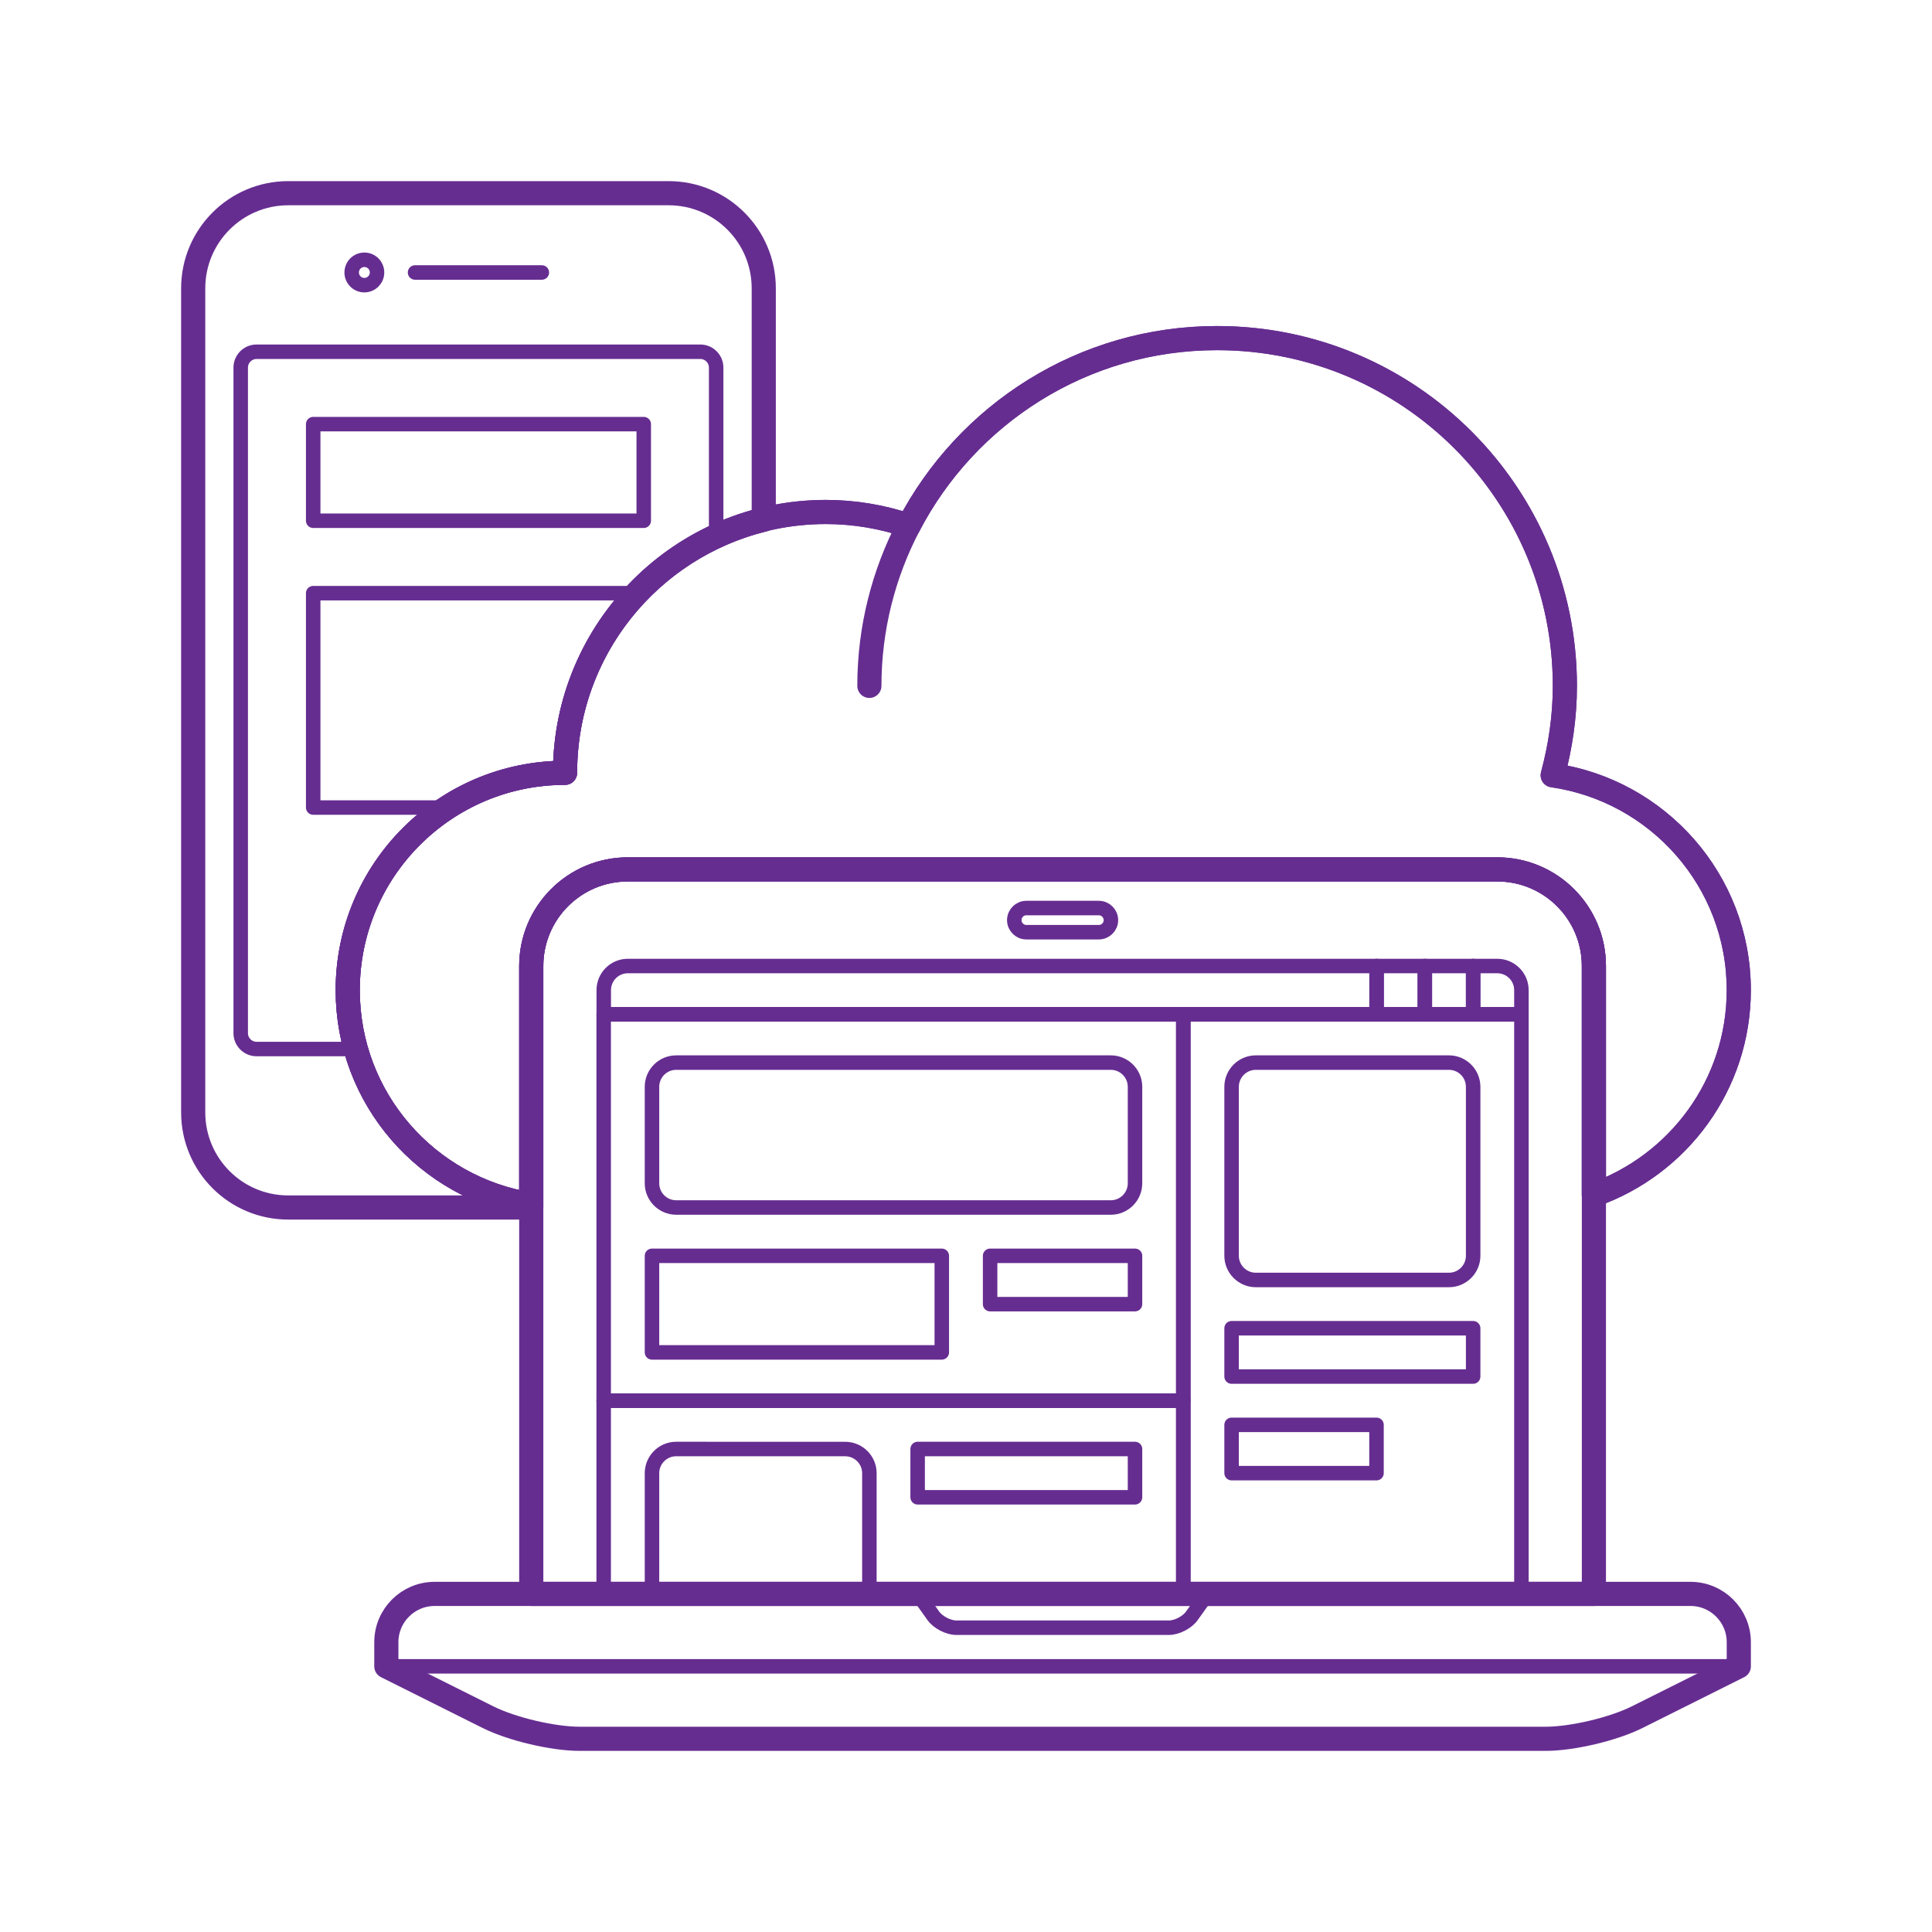 <svg  width='63' height='63' fill="#662D91" xmlns="http://www.w3.org/2000/svg" xmlns:xlink="http://www.w3.org/1999/xlink" version="1.0" x="0px" y="0px" viewBox="0 0 100 100" enable-background="new 0 0 100 100" xml:space="preserve"><path fill="none" stroke="#662D91" stroke-width="1.25" stroke-linecap="round" stroke-linejoin="round" stroke-miterlimit="10" d="  M80.367,40.127c0.396-1.478,0.631-3.021,0.631-4.626c0-9.942-8.059-18.001-18.002-18.001c-6.948,0-12.96,3.943-15.964,9.708  c-1.348-0.453-2.787-0.708-4.286-0.708c-7.456,0-13.499,6.045-13.499,13.5c-6.211,0-11.249,5.038-11.249,11.252  c0,5.615,4.118,10.256,9.499,11.1V50.001c0-2.763,2.239-5.001,4.999-5.001h45c2.764,0,5.003,2.238,5.003,5.001v11.844  c4.368-1.547,7.5-5.699,7.5-10.597C90,45.588,85.813,40.916,80.367,40.127z"/><path fill="none" stroke="#662D91" stroke-width="1.25" stroke-linecap="round" stroke-linejoin="round" stroke-miterlimit="10" d="  M77.497,45c2.764,0,5.003,2.238,5.003,5.001V82.5H27.498V50.001c0-2.763,2.239-5.001,4.999-5.001H77.497z"/><path fill="none" stroke="#662D91" stroke-width="1.25" stroke-linecap="round" stroke-linejoin="round" stroke-miterlimit="10" d="  M27.498,62.352c-5.381-0.844-9.499-5.484-9.499-11.1C17.999,45.038,23.037,40,29.248,40c0-6.346,4.383-11.653,10.284-13.099V14.923  c0-2.718-2.205-4.923-4.924-4.923H14.919C12.201,10,10,12.205,10,14.923v42.654c0,2.72,2.201,4.923,4.919,4.923h12.579V62.352z"/><path fill="none" stroke="#662D91" stroke-width="0.75" stroke-linecap="round" stroke-linejoin="round" stroke-miterlimit="10" d="  M19.515,14.104c0,0.361-0.292,0.656-0.657,0.656c-0.362,0-0.655-0.295-0.655-0.656c0-0.362,0.293-0.658,0.655-0.658  C19.223,13.445,19.515,13.741,19.515,14.104z"/><path fill="none" stroke="#662D91" stroke-width="0.75" stroke-linecap="round" stroke-linejoin="round" stroke-miterlimit="10" d="  M21.483,14.104h6.563H21.483z"/><path fill="none" stroke="#662D91" stroke-width="0.75" stroke-linecap="round" stroke-linejoin="round" stroke-miterlimit="10" d="  M17.999,51.252C17.999,45.038,23.037,40,29.248,40c0-5.425,3.208-10.089,7.82-12.233v-8.742c0-0.449-0.368-0.819-0.819-0.819H13.279  c-0.451,0-0.82,0.37-0.82,0.819v34.453c0,0.451,0.369,0.819,0.82,0.819h5.147C18.154,53.327,17.999,52.31,17.999,51.252z"/><path fill="none" stroke="#662D91" stroke-width="1.25" stroke-linecap="round" stroke-linejoin="round" stroke-miterlimit="10" d="  M44.999,35.501c0-2.994,0.741-5.811,2.033-8.293C45.74,29.69,44.999,32.507,44.999,35.501z"/><rect x="61.249" y="52.502" fill="none" stroke="#662D91" stroke-width="0.75" stroke-linecap="round" stroke-linejoin="round" stroke-miterlimit="10" width="17.499" height="29.998"/><rect x="31.246" y="72.501" fill="none" stroke="#662D91" stroke-width="0.75" stroke-linecap="round" stroke-linejoin="round" stroke-miterlimit="10" width="30" height="9.999"/><rect x="31.246" y="52.502" fill="none" stroke="#662D91" stroke-width="0.75" stroke-linecap="round" stroke-linejoin="round" stroke-miterlimit="10" width="30" height="19.999"/><path fill="none" stroke="#662D91" stroke-width="0.75" stroke-linecap="round" stroke-linejoin="round" stroke-miterlimit="10" d="  M76.25,50.001h1.247c0.692,0,1.251,0.559,1.251,1.251V52.5H76.25V50.001z"/><path fill="none" stroke="#662D91" stroke-width="0.75" stroke-linecap="round" stroke-linejoin="round" stroke-miterlimit="10" d="  M31.25,52.5v-1.25c0-0.69,0.558-1.249,1.247-1.249h38.755V52.5H31.25z"/><path fill="none" stroke="#662D91" stroke-width="0.75" stroke-linecap="round" stroke-linejoin="round" stroke-miterlimit="10" d="  M56.874,48.251c0.345,0,0.627-0.281,0.627-0.625c0-0.345-0.282-0.626-0.627-0.626h-3.748c-0.348,0-0.627,0.281-0.627,0.626  c0,0.344,0.279,0.625,0.627,0.625H56.874z"/><rect x="73.749" y="50.001" fill="none" stroke="#662D91" stroke-width="0.75" stroke-linecap="round" stroke-linejoin="round" stroke-miterlimit="10" width="2.501" height="2.499"/><rect x="71.252" y="50.001" fill="none" stroke="#662D91" stroke-width="0.75" stroke-linecap="round" stroke-linejoin="round" stroke-miterlimit="10" width="2.497" height="2.499"/><path fill="none" stroke="#662D91" stroke-width="0.75" stroke-linecap="round" stroke-linejoin="round" stroke-miterlimit="10" d="  M75,55c0.686,0,1.25,0.563,1.25,1.25v8.751c0,0.688-0.564,1.25-1.25,1.25H64.998c-0.686,0-1.251-0.563-1.251-1.25V56.25  c0-0.687,0.565-1.25,1.251-1.25H75z"/><path fill="none" stroke="#662D91" stroke-width="0.75" stroke-linecap="round" stroke-linejoin="round" stroke-miterlimit="10" d="  M44.999,82.5v-6.249c0-0.688-0.564-1.249-1.25-1.249L34.998,75c-0.688,0-1.251,0.563-1.251,1.249V82.5H44.999z"/><rect x="33.747" y="65.001" fill="none" stroke="#662D91" stroke-width="0.75" stroke-linecap="round" stroke-linejoin="round" stroke-miterlimit="10" width="15" height="4.999"/><path fill="none" stroke="#662D91" stroke-width="0.75" stroke-linecap="round" stroke-linejoin="round" stroke-miterlimit="10" d="  M57.498,55c0.686,0,1.25,0.563,1.25,1.25v4.999c0,0.689-0.564,1.251-1.25,1.251h-22.5c-0.688,0-1.251-0.562-1.251-1.251V56.25  c0-0.688,0.563-1.25,1.251-1.25H57.498z"/><rect x="63.747" y="68.749" fill="none" stroke="#662D91" stroke-width="0.75" stroke-linecap="round" stroke-linejoin="round" stroke-miterlimit="10" width="12.503" height="2.501"/><rect x="63.747" y="73.75" fill="none" stroke="#662D91" stroke-width="0.75" stroke-linecap="round" stroke-linejoin="round" stroke-miterlimit="10" width="7.501" height="2.499"/><path fill="none" stroke="#662D91" stroke-width="1.25" stroke-linecap="round" stroke-linejoin="round" stroke-miterlimit="10" d="  M90,86.25v-1.249c0-1.381-1.12-2.501-2.502-2.501h-65c-1.381,0-2.501,1.12-2.501,2.499v1.251l5.265,2.632  C26.492,89.497,28.625,90,29.999,90h50.003c1.375,0,3.504-0.503,4.733-1.118L90,86.25z"/><path fill="none" stroke="#662D91" stroke-width="0.75" stroke-linecap="round" stroke-linejoin="round" stroke-miterlimit="10" d="  M20.001,86.25H90H20.001z"/><path fill="none" stroke="#662D91" stroke-width="0.75" stroke-linecap="round" stroke-linejoin="round" stroke-miterlimit="10" d="  M62.5,82.5l-0.813,1.139c-0.241,0.338-0.775,0.611-1.186,0.611H49.498c-0.409,0-0.943-0.273-1.185-0.611L47.5,82.5H62.5z"/><rect x="47.497" y="75" fill="none" stroke="#662D91" stroke-width="0.75" stroke-linecap="round" stroke-linejoin="round" stroke-miterlimit="10" width="11.251" height="2.499"/><rect x="51.248" y="65.001" fill="none" stroke="#662D91" stroke-width="0.75" stroke-linecap="round" stroke-linejoin="round" stroke-miterlimit="10" width="7.5" height="2.501"/><path fill="none" stroke="#662D91" stroke-width="1.25" stroke-linecap="round" stroke-linejoin="round" stroke-miterlimit="10" d="  M80.367,40.127c0.396-1.478,0.631-3.021,0.631-4.626c0-9.942-8.059-18.001-18.002-18.001c-6.948,0-12.96,3.943-15.964,9.708  c-1.348-0.453-2.787-0.708-4.286-0.708c-7.456,0-13.499,6.045-13.499,13.5c-6.211,0-11.249,5.038-11.249,11.252  c0,5.615,4.118,10.256,9.499,11.1V50.001c0-2.763,2.239-5.001,4.999-5.001h45c2.764,0,5.003,2.238,5.003,5.001v11.844  c4.368-1.547,7.5-5.699,7.5-10.597C90,45.588,85.813,40.916,80.367,40.127z"/><rect x="16.211" y="21.953" fill="none" stroke="#662D91" stroke-width="0.75" stroke-linecap="round" stroke-linejoin="round" stroke-miterlimit="10" width="17.109" height="5"/><path fill="none" stroke="#662D91" stroke-width="0.75" stroke-linecap="round" stroke-linejoin="round" stroke-miterlimit="10" d="  M29.248,40c0-3.607,1.423-6.876,3.728-9.298H16.211v11.096h6.953C24.917,40.665,27.005,40,29.248,40z"/></svg>
